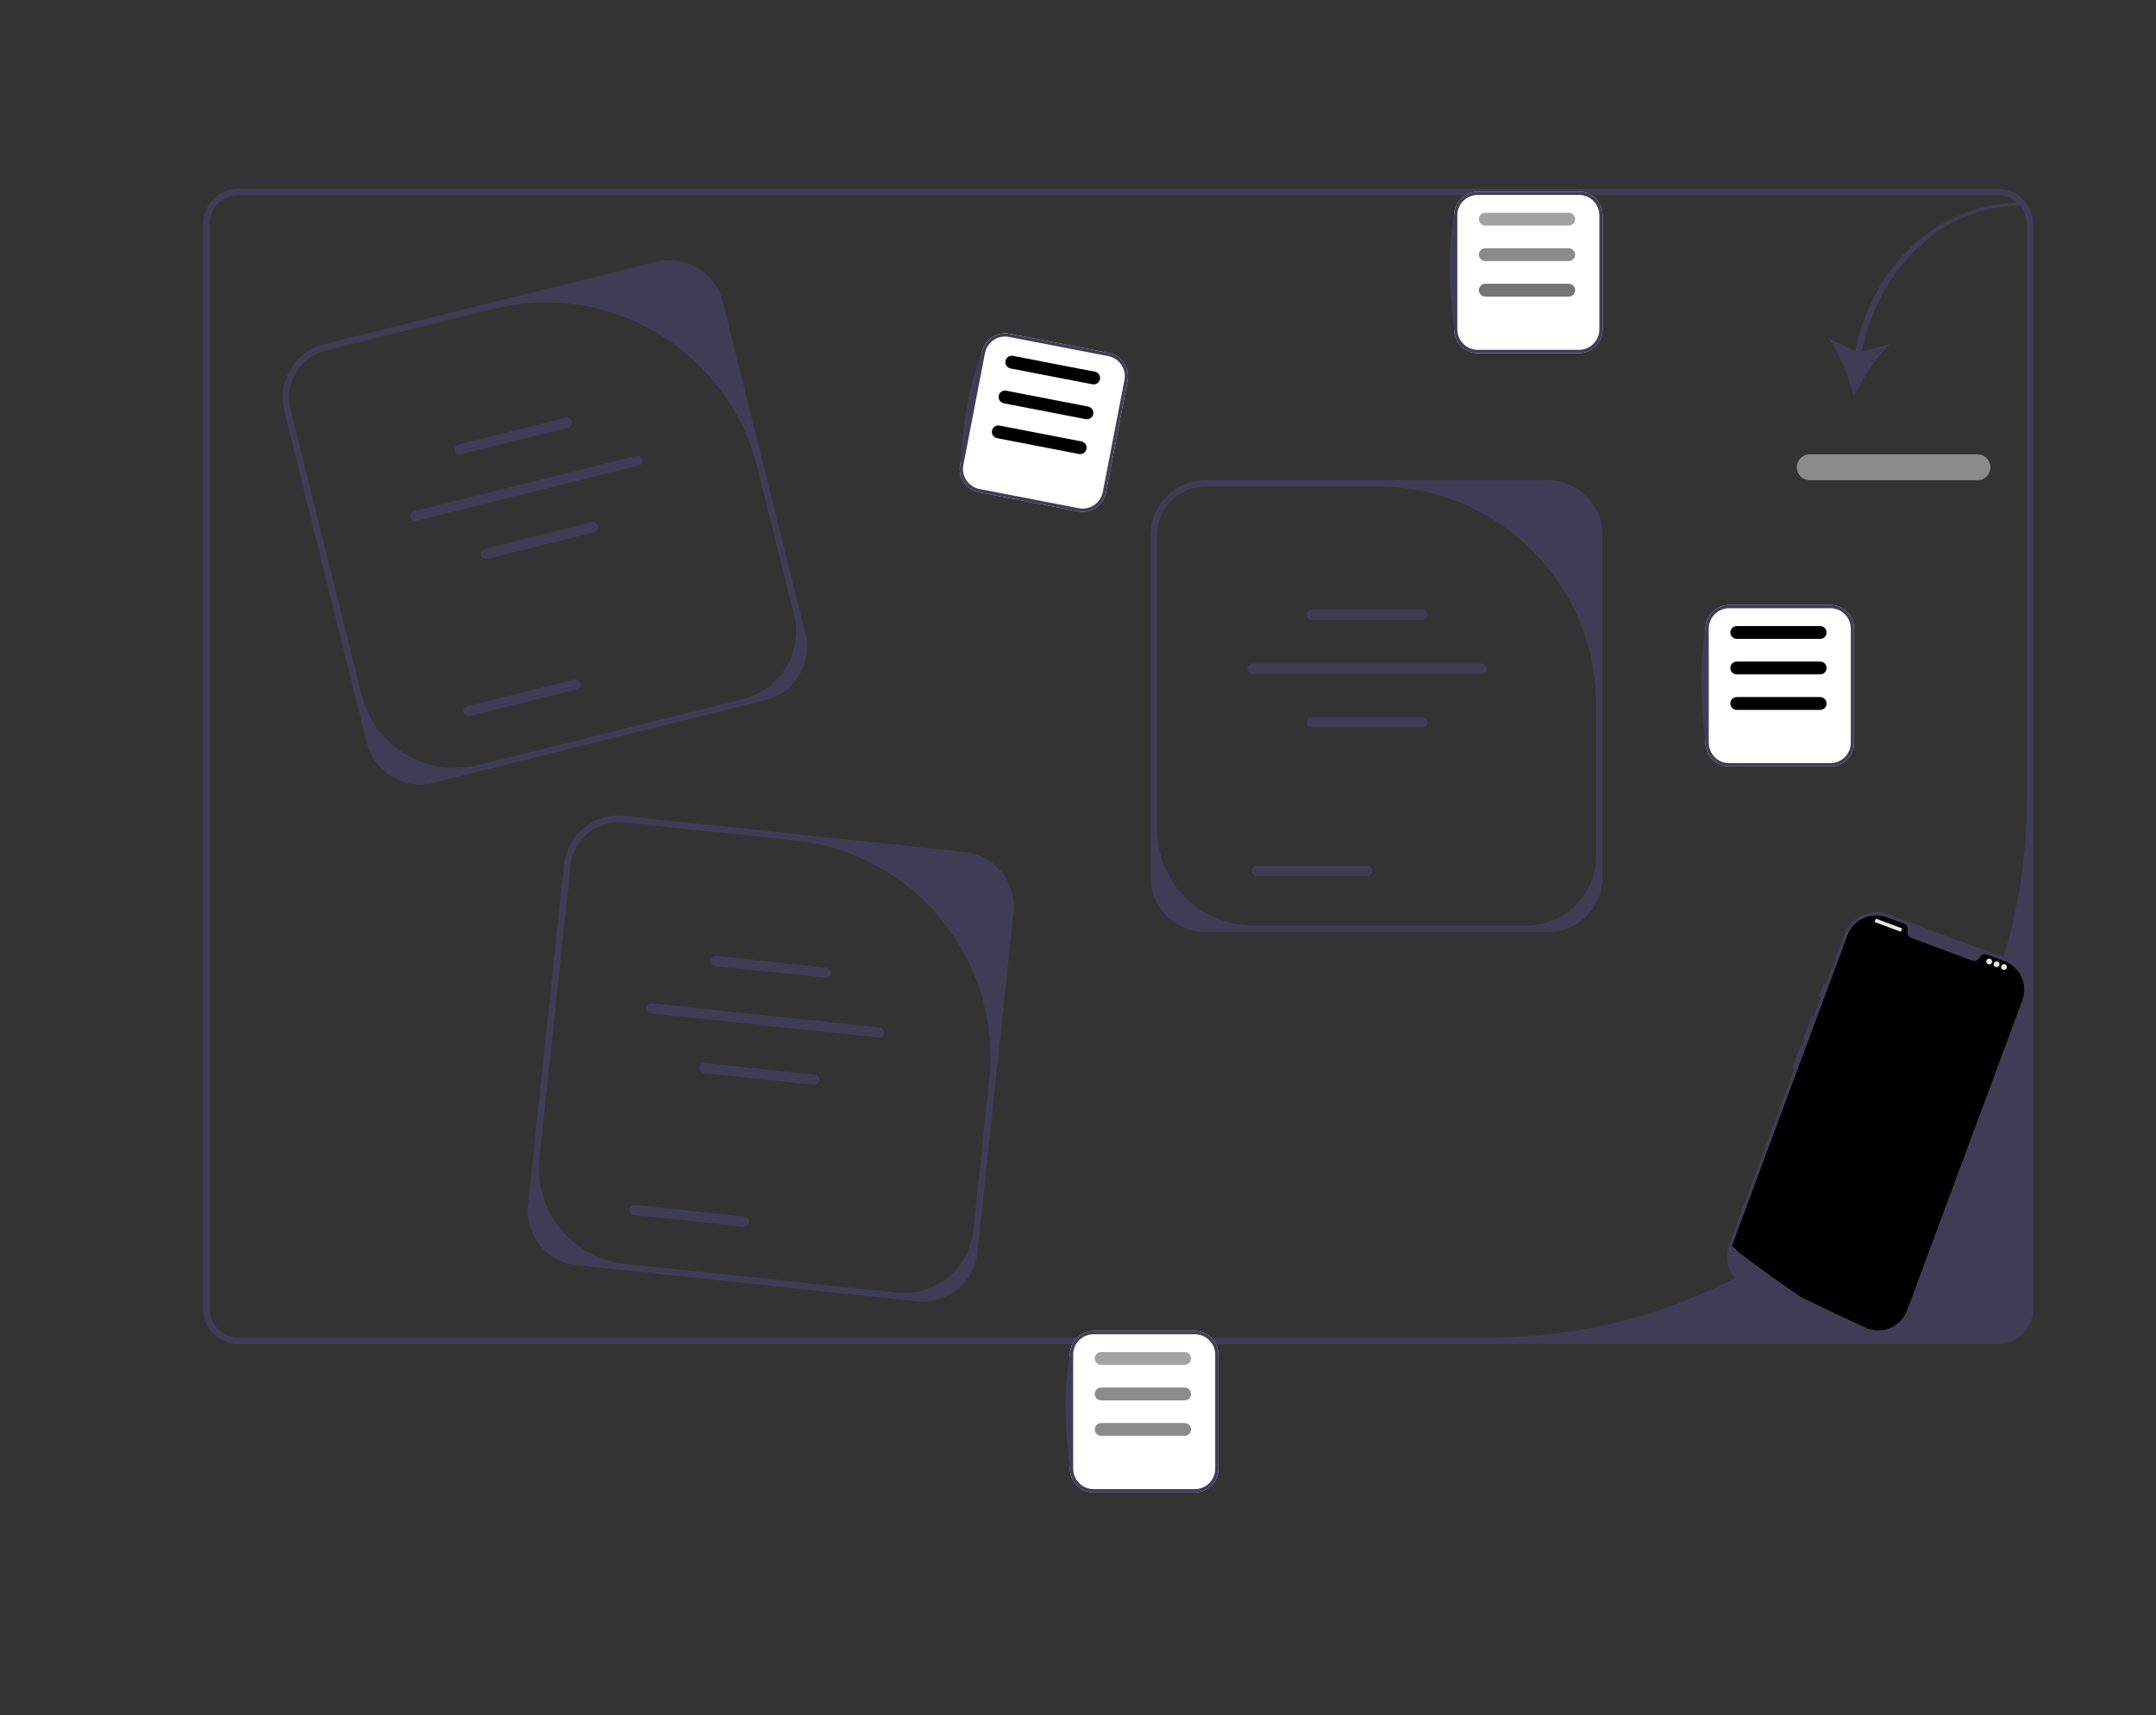 <?xml version="1.0" encoding="UTF-8" standalone="no"?><!-- Generator: Gravit.io --><svg xmlns="http://www.w3.org/2000/svg" xmlns:xlink="http://www.w3.org/1999/xlink" style="isolation:isolate" viewBox="0 0 667.898 531.394" width="667.898pt" height="531.394pt"><rect x="0" y="0" width="667.898" height="531.394" fill="#333333" stroke="none"/><defs><clipPath id="_clipPath_b7pU36wBBDeubl5XTdMiMmoHpjQgnYRK"><rect width="667.898" height="531.394"/></clipPath></defs><g clip-path="url(#_clipPath_b7pU36wBBDeubl5XTdMiMmoHpjQgnYRK)"><clipPath id="_clipPath_xV3Gpus4MXRnhlCA7FxbT2dRQpae35mv"><rect x="0" y="0" width="667.898" height="531.394" transform="matrix(1,0,0,1,0,0)" fill="rgb(255,255,255)"/></clipPath><g clip-path="url(#_clipPath_xV3Gpus4MXRnhlCA7FxbT2dRQpae35mv)"><g><path d=" M 62.898 405.414 L 62.898 69.494 C 62.898 63.407 67.85 58.454 73.938 58.454 L 618.858 58.454 C 624.946 58.454 629.898 63.407 629.898 69.494 L 629.898 405.414 C 629.898 411.502 624.946 416.454 618.858 416.454 L 73.938 416.454 C 67.85 416.454 62.898 411.502 62.898 405.414 Z  M 627.898 69.494 C 627.898 64.502 623.851 60.454 618.858 60.454 L 73.938 60.454 C 68.946 60.454 64.898 64.502 64.898 69.494 L 64.898 405.414 C 64.898 410.407 68.946 414.454 73.938 414.454 L 461.264 414.454 C 553.294 414.454 627.898 339.85 627.898 247.821 L 627.898 69.494 L 627.898 69.494 Z " fill="rgb(63,61,86)"/><g><path d=" M 574.727 108.751 L 566.497 104.852 C 569.873 109.563 572.781 116.92 574.339 122.775 C 576.975 117.321 581.225 110.649 585.432 106.663 L 576.734 108.9 C 582.094 82.632 602.253 63.775 625.339 63.775 L 625.665 62.826 C 601.552 62.826 580.2 81.422 574.727 108.751 L 574.727 108.751 L 574.727 108.751 Z " fill="rgb(63,61,86)"/><path d=" M 612.606 148.775 L 560.606 148.775 C 558.401 148.775 556.606 146.98 556.606 144.775 C 556.606 142.569 558.401 140.775 560.606 140.775 L 612.606 140.775 C 614.812 140.775 616.606 142.569 616.606 144.775 C 616.606 146.98 614.812 148.775 612.606 148.775 Z " fill="rgb(139,139,139)"/></g><g><path d=" M 496.456 165.775 L 496.456 271.775 C 496.456 281.149 488.83 288.775 479.456 288.775 L 373.456 288.775 C 364.082 288.775 356.456 281.149 356.456 271.775 L 356.456 165.775 C 356.456 156.401 364.082 148.775 373.456 148.775 L 479.456 148.775 C 488.83 148.775 496.456 156.401 496.456 165.775 Z  M 472.88 286.775 C 484.796 286.775 494.456 277.115 494.456 265.199 L 494.456 218.334 C 494.456 181.022 464.209 150.775 426.897 150.775 L 373.456 150.775 C 365.172 150.775 358.456 157.49 358.456 165.775 L 358.456 256.985 C 358.456 273.438 371.793 286.775 388.246 286.775 L 472.88 286.775 L 472.88 286.775 L 472.88 286.775 Z " fill="rgb(63,61,86)"/><g><path d=" M 440.567 192.067 L 406.346 192.067 C 405.483 192.067 404.781 191.365 404.781 190.502 C 404.781 189.639 405.483 188.938 406.346 188.938 L 440.567 188.938 C 441.429 188.938 442.131 189.639 442.131 190.502 C 442.131 191.365 441.429 192.067 440.567 192.067 L 440.567 192.067 L 440.567 192.067 Z " fill="rgb(63,61,86)"/><path d=" M 440.567 225.431 L 406.346 225.431 C 405.483 225.431 404.781 224.729 404.781 223.866 C 404.781 223.003 405.483 222.301 406.346 222.301 L 440.567 222.301 C 441.429 222.301 442.131 223.003 442.131 223.866 C 442.131 224.729 441.429 225.431 440.567 225.431 L 440.567 225.431 L 440.567 225.431 Z " fill="rgb(63,61,86)"/><path d=" M 423.567 271.431 L 389.346 271.431 C 388.483 271.431 387.781 270.729 387.781 269.866 C 387.781 269.003 388.483 268.301 389.346 268.301 L 423.567 268.301 C 424.429 268.301 425.131 269.003 425.131 269.866 C 425.131 270.729 424.429 271.431 423.567 271.431 L 423.567 271.431 L 423.567 271.431 Z " fill="rgb(63,61,86)"/><path d=" M 458.93 208.76 L 387.983 208.76 C 387.12 208.76 386.418 208.058 386.418 207.195 C 386.418 206.332 387.12 205.631 387.983 205.631 L 458.93 205.631 C 459.793 205.631 460.494 206.332 460.494 207.195 C 460.494 208.058 459.793 208.76 458.93 208.76 L 458.93 208.76 L 458.93 208.76 Z " fill="rgb(63,61,86)"/></g></g><g><path d=" M 223.911 93.49 L 249.495 196.356 C 251.758 205.453 246.198 214.694 237.101 216.956 L 134.235 242.54 C 125.138 244.803 115.897 239.243 113.634 230.146 L 88.05 127.28 C 85.788 118.183 91.348 108.942 100.445 106.679 L 203.311 81.095 C 212.408 78.833 221.649 84.393 223.911 93.49 Z  M 230.237 216.603 C 241.801 213.727 248.843 202.021 245.967 190.457 L 234.656 144.978 C 225.651 108.769 188.997 86.716 152.788 95.722 L 100.927 108.62 C 92.888 110.62 87.992 118.758 89.991 126.797 L 112.006 215.311 C 115.977 231.277 132.138 241.001 148.104 237.03 L 230.237 216.603 L 230.237 216.603 L 230.237 216.603 Z " fill="rgb(63,61,86)"/><g><path d=" M 176.02 132.494 L 142.811 140.754 C 141.974 140.962 141.123 140.45 140.915 139.613 C 140.707 138.775 141.219 137.925 142.056 137.717 L 175.265 129.457 C 176.102 129.249 176.952 129.761 177.16 130.598 C 177.369 131.435 176.857 132.286 176.02 132.494 L 176.02 132.494 L 176.02 132.494 Z " fill="rgb(63,61,86)"/><path d=" M 184.073 164.871 L 150.864 173.131 C 150.026 173.339 149.176 172.827 148.968 171.99 C 148.759 171.153 149.271 170.302 150.108 170.094 L 183.317 161.835 C 184.155 161.627 185.005 162.138 185.213 162.975 C 185.421 163.813 184.91 164.663 184.073 164.871 L 184.073 164.871 L 184.073 164.871 Z " fill="rgb(63,61,86)"/><path d=" M 178.678 213.614 L 145.469 221.874 C 144.632 222.082 143.781 221.57 143.573 220.733 C 143.364 219.896 143.876 219.046 144.714 218.837 L 177.922 210.578 C 178.76 210.37 179.61 210.881 179.818 211.718 C 180.026 212.556 179.515 213.406 178.678 213.614 L 178.678 213.614 L 178.678 213.614 Z " fill="rgb(63,61,86)"/><path d=" M 197.869 144.261 L 129.02 161.385 C 128.183 161.593 127.332 161.081 127.124 160.244 C 126.915 159.407 127.427 158.556 128.265 158.348 L 197.114 141.225 C 197.951 141.016 198.801 141.528 199.01 142.365 C 199.218 143.202 198.706 144.053 197.869 144.261 L 197.869 144.261 L 197.869 144.261 Z " fill="rgb(63,61,86)"/></g></g><g><path d=" M 313.972 282.678 L 302.793 388.087 C 301.804 397.409 293.416 404.188 284.095 403.199 L 178.686 392.02 C 169.364 391.031 162.585 382.643 163.574 373.322 L 174.753 267.913 C 175.742 258.591 184.129 251.812 193.451 252.801 L 298.86 263.98 C 308.182 264.969 314.961 273.357 313.972 282.678 Z  M 277.766 400.517 C 289.616 401.774 300.241 393.187 301.497 381.337 L 306.44 334.733 C 310.375 297.63 283.487 264.361 246.383 260.426 L 193.24 254.789 C 185.002 253.916 177.616 259.886 176.742 268.124 L 167.122 358.826 C 165.387 375.186 177.243 389.856 193.604 391.591 L 277.766 400.517 L 277.766 400.517 L 277.766 400.517 Z " fill="rgb(63,61,86)"/><g><path d=" M 255.621 302.929 L 221.592 299.32 C 220.734 299.229 220.11 298.457 220.201 297.599 C 220.292 296.741 221.064 296.118 221.922 296.209 L 255.951 299.818 C 256.809 299.909 257.433 300.68 257.342 301.538 C 257.251 302.396 256.479 303.02 255.621 302.929 L 255.621 302.929 L 255.621 302.929 Z " fill="rgb(63,61,86)"/><path d=" M 252.103 336.107 L 218.073 332.498 C 217.215 332.407 216.591 331.635 216.682 330.777 C 216.773 329.919 217.545 329.295 218.403 329.386 L 252.433 332.995 C 253.291 333.086 253.914 333.858 253.823 334.716 C 253.732 335.574 252.961 336.198 252.103 336.107 L 252.103 336.107 L 252.103 336.107 Z " fill="rgb(63,61,86)"/><path d=" M 230.346 380.057 L 196.316 376.448 C 195.458 376.357 194.834 375.585 194.925 374.727 C 195.016 373.869 195.788 373.246 196.646 373.337 L 230.676 376.946 C 231.534 377.037 232.158 377.808 232.067 378.666 C 231.976 379.524 231.204 380.148 230.346 380.057 L 230.346 380.057 L 230.346 380.057 Z " fill="rgb(63,61,86)"/><path d=" M 272.122 321.466 L 201.57 313.983 C 200.712 313.892 200.088 313.12 200.179 312.262 C 200.27 311.404 201.043 310.78 201.9 310.871 L 272.452 318.354 C 273.31 318.445 273.933 319.217 273.842 320.075 C 273.751 320.933 272.98 321.557 272.122 321.466 L 272.122 321.466 L 272.122 321.466 Z " fill="rgb(63,61,86)"/></g></g><g><path d=" M 578.185 412.565 L 541.866 399.068 C 536.419 397.043 533.634 390.965 535.658 385.517 L 571.339 289.507 C 573.363 284.06 579.442 281.275 584.889 283.299 L 621.208 296.797 C 626.655 298.821 629.44 304.9 627.416 310.347 C 613.764 349.153 598.871 392.757 591.735 406.357 C 589.711 411.805 583.632 414.589 578.185 412.565 L 578.185 412.565 L 578.185 412.565 Z " fill="rgb(63,61,86)"/><path d=" M 618.469 335.972 C 618.239 335.886 617.982 336.004 617.896 336.235 L 612.926 349.609 C 612.84 349.839 612.958 350.096 613.188 350.182 C 613.419 350.267 613.676 350.15 613.762 349.919 L 618.732 336.545 C 618.817 336.315 618.7 336.058 618.469 335.972 Z " fill="rgb(63,61,86)"/><path d=" M 626.475 309.998 L 590.795 406.006 C 589.033 410.748 583.902 413.255 579.124 411.821 L 579.121 411.821 C 579.051 411.799 578.98 411.778 578.909 411.753 C 578.783 411.714 578.659 411.67 578.534 411.623 C 578.534 411.623 578.086 411.419 577.27 411.044 C 576.444 410.666 575.244 410.113 573.75 409.418 C 573.301 409.211 572.829 408.99 572.331 408.757 C 571.338 408.293 570.248 407.783 569.081 407.231 C 568.615 407.012 568.134 406.784 567.643 406.551 C 565.13 405.363 562.321 404.021 559.365 402.585 C 558.865 402.345 558.361 402.1 557.854 401.852 C 557.721 401.787 536.183 386.985 536.599 385.865 L 572.279 289.857 C 574.114 284.919 579.603 282.404 584.541 284.239 L 589.878 286.223 C 590.731 286.54 591.169 287.459 590.926 288.337 C 590.912 288.395 590.897 288.454 590.886 288.514 C 590.723 289.426 591.286 290.313 592.155 290.636 L 610.914 297.608 C 611.784 297.931 612.789 297.627 613.261 296.829 C 613.292 296.777 613.32 296.723 613.347 296.669 C 613.736 295.845 614.668 295.436 615.521 295.752 L 620.858 297.736 C 625.796 299.571 628.31 305.06 626.475 309.998 L 626.475 309.998 L 626.475 309.998 Z " fill="rgb(0,0,0)"/><path d=" M 565.404 304.836 C 565.174 304.75 564.917 304.868 564.831 305.098 L 563.589 308.442 C 563.503 308.672 563.621 308.929 563.851 309.015 C 564.082 309.101 564.339 308.983 564.424 308.752 L 565.667 305.409 C 565.753 305.178 565.635 304.921 565.404 304.836 Z " fill="rgb(63,61,86)"/><path d=" M 561.677 314.866 C 561.446 314.78 561.189 314.898 561.104 315.129 L 558.696 321.607 C 558.61 321.837 558.728 322.094 558.959 322.18 C 559.189 322.266 559.446 322.148 559.532 321.917 L 561.939 315.439 C 562.025 315.209 561.907 314.952 561.677 314.866 Z " fill="rgb(63,61,86)"/><path d=" M 558.26 324.061 C 558.029 323.975 557.772 324.093 557.687 324.323 L 555.279 330.801 C 555.193 331.032 555.311 331.289 555.542 331.374 C 555.772 331.46 556.029 331.342 556.115 331.112 L 558.522 324.634 C 558.608 324.403 558.49 324.146 558.26 324.061 Z " fill="rgb(63,61,86)"/><path d=" M 581.195 284.665 L 589.184 287.631 C 589.228 287.647 589.251 287.697 589.235 287.742 L 588.906 288.624 C 588.89 288.668 588.84 288.691 588.795 288.675 L 580.806 285.709 C 580.762 285.693 580.739 285.643 580.755 285.598 L 581.084 284.716 C 581.1 284.672 581.15 284.649 581.195 284.665 Z " fill="rgb(230,230,230)"/><circle vector-effect="non-scaling-stroke" cx="616.22" cy="297.916" r="0.892" fill="rgb(230,230,230)"/><circle vector-effect="non-scaling-stroke" cx="618.519" cy="298.77" r="0.892" fill="rgb(230,230,230)"/><circle vector-effect="non-scaling-stroke" cx="620.817" cy="299.624" r="0.892" fill="rgb(230,230,230)"/></g><g><path d=" M 489.137 109.394 L 457.775 109.394 C 453.739 109.394 450.456 106.11 450.456 102.075 L 450.456 66.713 C 450.456 62.677 453.739 59.394 457.775 59.394 L 489.137 59.394 C 493.173 59.394 496.456 62.677 496.456 66.713 L 496.456 102.075 C 496.456 106.11 493.173 109.394 489.137 109.394 Z " fill="rgb(255,255,255)"/><path d=" M 489.137 109.394 L 457.775 109.394 C 453.739 109.394 450.456 106.11 450.456 102.075 C 448.879 89.053 448.445 76.926 450.456 66.713 C 450.456 62.677 453.739 59.394 457.775 59.394 L 489.137 59.394 C 493.173 59.394 496.456 62.677 496.456 66.713 L 496.456 102.075 C 496.456 106.11 493.173 109.394 489.137 109.394 L 489.137 109.394 L 489.137 109.394 Z  M 457.775 60.394 C 454.291 60.394 451.456 63.228 451.456 66.713 L 451.456 102.075 C 451.456 105.559 454.291 108.394 457.775 108.394 L 489.137 108.394 C 492.622 108.394 495.456 105.559 495.456 102.075 L 495.456 66.713 C 495.456 63.228 492.622 60.394 489.137 60.394 L 457.775 60.394 L 457.775 60.394 Z " fill="rgb(63,61,86)"/><path d=" M 485.968 80.894 L 460.127 80.894 C 459.031 80.894 458.14 80.002 458.14 78.906 C 458.14 77.81 459.031 76.918 460.127 76.918 L 485.968 76.918 C 487.065 76.918 487.956 77.81 487.956 78.906 C 487.956 80.002 487.065 80.894 485.968 80.894 Z " fill="rgb(139,139,139)"/><path d=" M 485.968 91.894 L 460.127 91.894 C 459.031 91.894 458.14 91.002 458.14 89.906 C 458.14 88.81 459.031 87.918 460.127 87.918 L 485.968 87.918 C 487.065 87.918 487.956 88.81 487.956 89.906 C 487.956 91.002 487.065 91.894 485.968 91.894 Z " fill="rgb(116,116,116)"/><path d=" M 485.968 69.894 L 460.127 69.894 C 459.031 69.894 458.14 69.002 458.14 67.906 C 458.14 66.81 459.031 65.918 460.127 65.918 L 485.968 65.918 C 487.065 65.918 487.956 66.81 487.956 67.906 C 487.956 69.002 487.065 69.894 485.968 69.894 Z " fill="rgb(162,162,162)"/></g><g><path d=" M 334.035 158.451 L 303.243 152.496 C 299.281 151.73 296.681 147.883 297.447 143.921 L 304.161 109.202 C 304.928 105.24 308.775 102.64 312.737 103.406 L 343.529 109.361 C 347.491 110.127 350.091 113.974 349.325 117.936 L 342.61 152.655 C 341.844 156.617 337.997 159.217 334.035 158.451 Z " fill="rgb(255,255,255)"/><path d=" M 334.035 158.451 L 303.243 152.496 C 299.281 151.73 296.681 147.883 297.447 143.921 C 298.371 130.837 300.247 118.848 304.161 109.202 C 304.928 105.24 308.775 102.64 312.737 103.406 L 343.529 109.361 C 347.491 110.127 350.091 113.974 349.325 117.936 L 342.61 152.655 C 341.844 156.617 337.997 159.217 334.035 158.451 L 334.035 158.451 L 334.035 158.451 Z  M 312.547 104.388 C 309.126 103.726 305.805 105.971 305.143 109.392 L 298.429 144.111 C 297.767 147.532 300.012 150.853 303.433 151.515 L 334.225 157.469 C 337.646 158.131 340.967 155.886 341.629 152.465 L 348.343 117.746 C 349.004 114.325 346.76 111.004 343.339 110.342 L 312.547 104.388 L 312.547 104.388 Z " fill="rgb(63,61,86)"/><path d=" M 336.335 129.868 L 310.964 124.961 C 309.888 124.753 309.182 123.708 309.39 122.632 C 309.598 121.556 310.643 120.85 311.719 121.058 L 337.09 125.965 C 338.166 126.173 338.872 127.218 338.664 128.294 C 338.456 129.37 337.411 130.076 336.335 129.868 Z " fill="rgb(0,0,0)"/><path d=" M 334.247 140.668 L 308.875 135.761 C 307.799 135.553 307.093 134.508 307.301 133.432 C 307.509 132.356 308.554 131.65 309.63 131.858 L 335.001 136.765 C 336.078 136.973 336.784 138.017 336.576 139.094 C 336.367 140.17 335.323 140.876 334.247 140.668 Z " fill="rgb(0,0,0)"/><path d=" M 338.424 119.068 L 313.053 114.162 C 311.976 113.953 311.27 112.909 311.478 111.832 C 311.687 110.756 312.731 110.05 313.807 110.258 L 339.179 115.165 C 340.255 115.373 340.961 116.418 340.753 117.494 C 340.545 118.57 339.5 119.276 338.424 119.068 Z " fill="rgb(0,0,0)"/></g><g><path d=" M 567.032 237.454 L 535.669 237.454 C 531.634 237.454 528.351 234.171 528.351 230.136 L 528.351 194.773 C 528.351 190.738 531.634 187.454 535.669 187.454 L 567.032 187.454 C 571.067 187.454 574.351 190.738 574.351 194.773 L 574.351 230.136 C 574.351 234.171 571.067 237.454 567.032 237.454 Z " fill="rgb(255,255,255)"/><path d=" M 567.032 237.454 L 535.669 237.454 C 531.634 237.454 528.351 234.171 528.351 230.136 C 526.774 217.114 526.339 204.987 528.351 194.773 C 528.351 190.738 531.634 187.454 535.669 187.454 L 567.032 187.454 C 571.067 187.454 574.351 190.738 574.351 194.773 L 574.351 230.136 C 574.351 234.171 571.067 237.454 567.032 237.454 L 567.032 237.454 L 567.032 237.454 Z  M 535.669 188.454 C 532.185 188.454 529.351 191.289 529.351 194.773 L 529.351 230.136 C 529.351 233.62 532.185 236.454 535.669 236.454 L 567.032 236.454 C 570.516 236.454 573.351 233.62 573.351 230.136 L 573.351 194.773 C 573.351 191.289 570.516 188.454 567.032 188.454 L 535.669 188.454 L 535.669 188.454 Z " fill="rgb(63,61,86)"/><path d=" M 563.863 208.954 L 538.022 208.954 C 536.926 208.954 536.034 208.063 536.034 206.967 C 536.034 205.871 536.926 204.979 538.022 204.979 L 563.863 204.979 C 564.959 204.979 565.851 205.871 565.851 206.967 C 565.851 208.063 564.959 208.954 563.863 208.954 Z " fill="rgb(0,0,0)"/><path d=" M 563.863 219.954 L 538.022 219.954 C 536.926 219.954 536.034 219.063 536.034 217.967 C 536.034 216.871 536.926 215.979 538.022 215.979 L 563.863 215.979 C 564.959 215.979 565.851 216.871 565.851 217.967 C 565.851 219.063 564.959 219.954 563.863 219.954 Z " fill="rgb(0,0,0)"/><path d=" M 563.863 197.954 L 538.022 197.954 C 536.926 197.954 536.034 197.063 536.034 195.967 C 536.034 194.871 536.926 193.979 538.022 193.979 L 563.863 193.979 C 564.959 193.979 565.851 194.871 565.851 195.967 C 565.851 197.063 564.959 197.954 563.863 197.954 Z " fill="rgb(0,0,0)"/></g><g><path d=" M 370.137 462.394 L 338.775 462.394 C 334.739 462.394 331.456 459.11 331.456 455.075 L 331.456 419.713 C 331.456 415.677 334.739 412.394 338.775 412.394 L 370.137 412.394 C 374.173 412.394 377.456 415.677 377.456 419.713 L 377.456 455.075 C 377.456 459.11 374.173 462.394 370.137 462.394 Z " fill="rgb(255,255,255)"/><path d=" M 370.137 462.394 L 338.775 462.394 C 334.739 462.394 331.456 459.11 331.456 455.075 C 329.879 442.053 329.445 429.926 331.456 419.713 C 331.456 415.677 334.739 412.394 338.775 412.394 L 370.137 412.394 C 374.173 412.394 377.456 415.677 377.456 419.713 L 377.456 455.075 C 377.456 459.11 374.173 462.394 370.137 462.394 L 370.137 462.394 L 370.137 462.394 Z  M 338.775 413.394 C 335.291 413.394 332.456 416.228 332.456 419.713 L 332.456 455.075 C 332.456 458.559 335.291 461.394 338.775 461.394 L 370.137 461.394 C 373.622 461.394 376.456 458.559 376.456 455.075 L 376.456 419.713 C 376.456 416.228 373.622 413.394 370.137 413.394 L 338.775 413.394 L 338.775 413.394 Z " fill="rgb(63,61,86)"/><path d=" M 366.968 433.894 L 341.127 433.894 C 340.031 433.894 339.14 433.002 339.14 431.906 C 339.14 430.81 340.031 429.918 341.127 429.918 L 366.968 429.918 C 368.065 429.918 368.956 430.81 368.956 431.906 C 368.956 433.002 368.064 433.894 366.968 433.894 L 366.968 433.894 L 366.968 433.894 Z " fill="rgb(139,139,139)"/><path d=" M 366.968 444.894 L 357 444.894 L 341.127 444.894 C 340.031 444.894 339.14 444.002 339.14 442.906 C 339.14 441.81 340.031 440.918 341.127 440.918 L 366.968 440.918 C 368.065 440.918 368.956 441.81 368.956 442.906 C 368.956 444.002 368.064 444.894 366.968 444.894 L 366.968 444.894 Z " fill="rgb(139,139,139)"/><path d=" M 366.968 422.894 L 341.127 422.894 C 340.031 422.894 339.14 422.002 339.14 420.906 C 339.14 419.81 340.031 418.918 341.127 418.918 L 366.968 418.918 C 368.065 418.918 368.956 419.81 368.956 420.906 C 368.956 422.002 368.064 422.894 366.968 422.894 L 366.968 422.894 L 366.968 422.894 Z " fill="rgb(162,162,162)"/></g></g></g></g></svg>